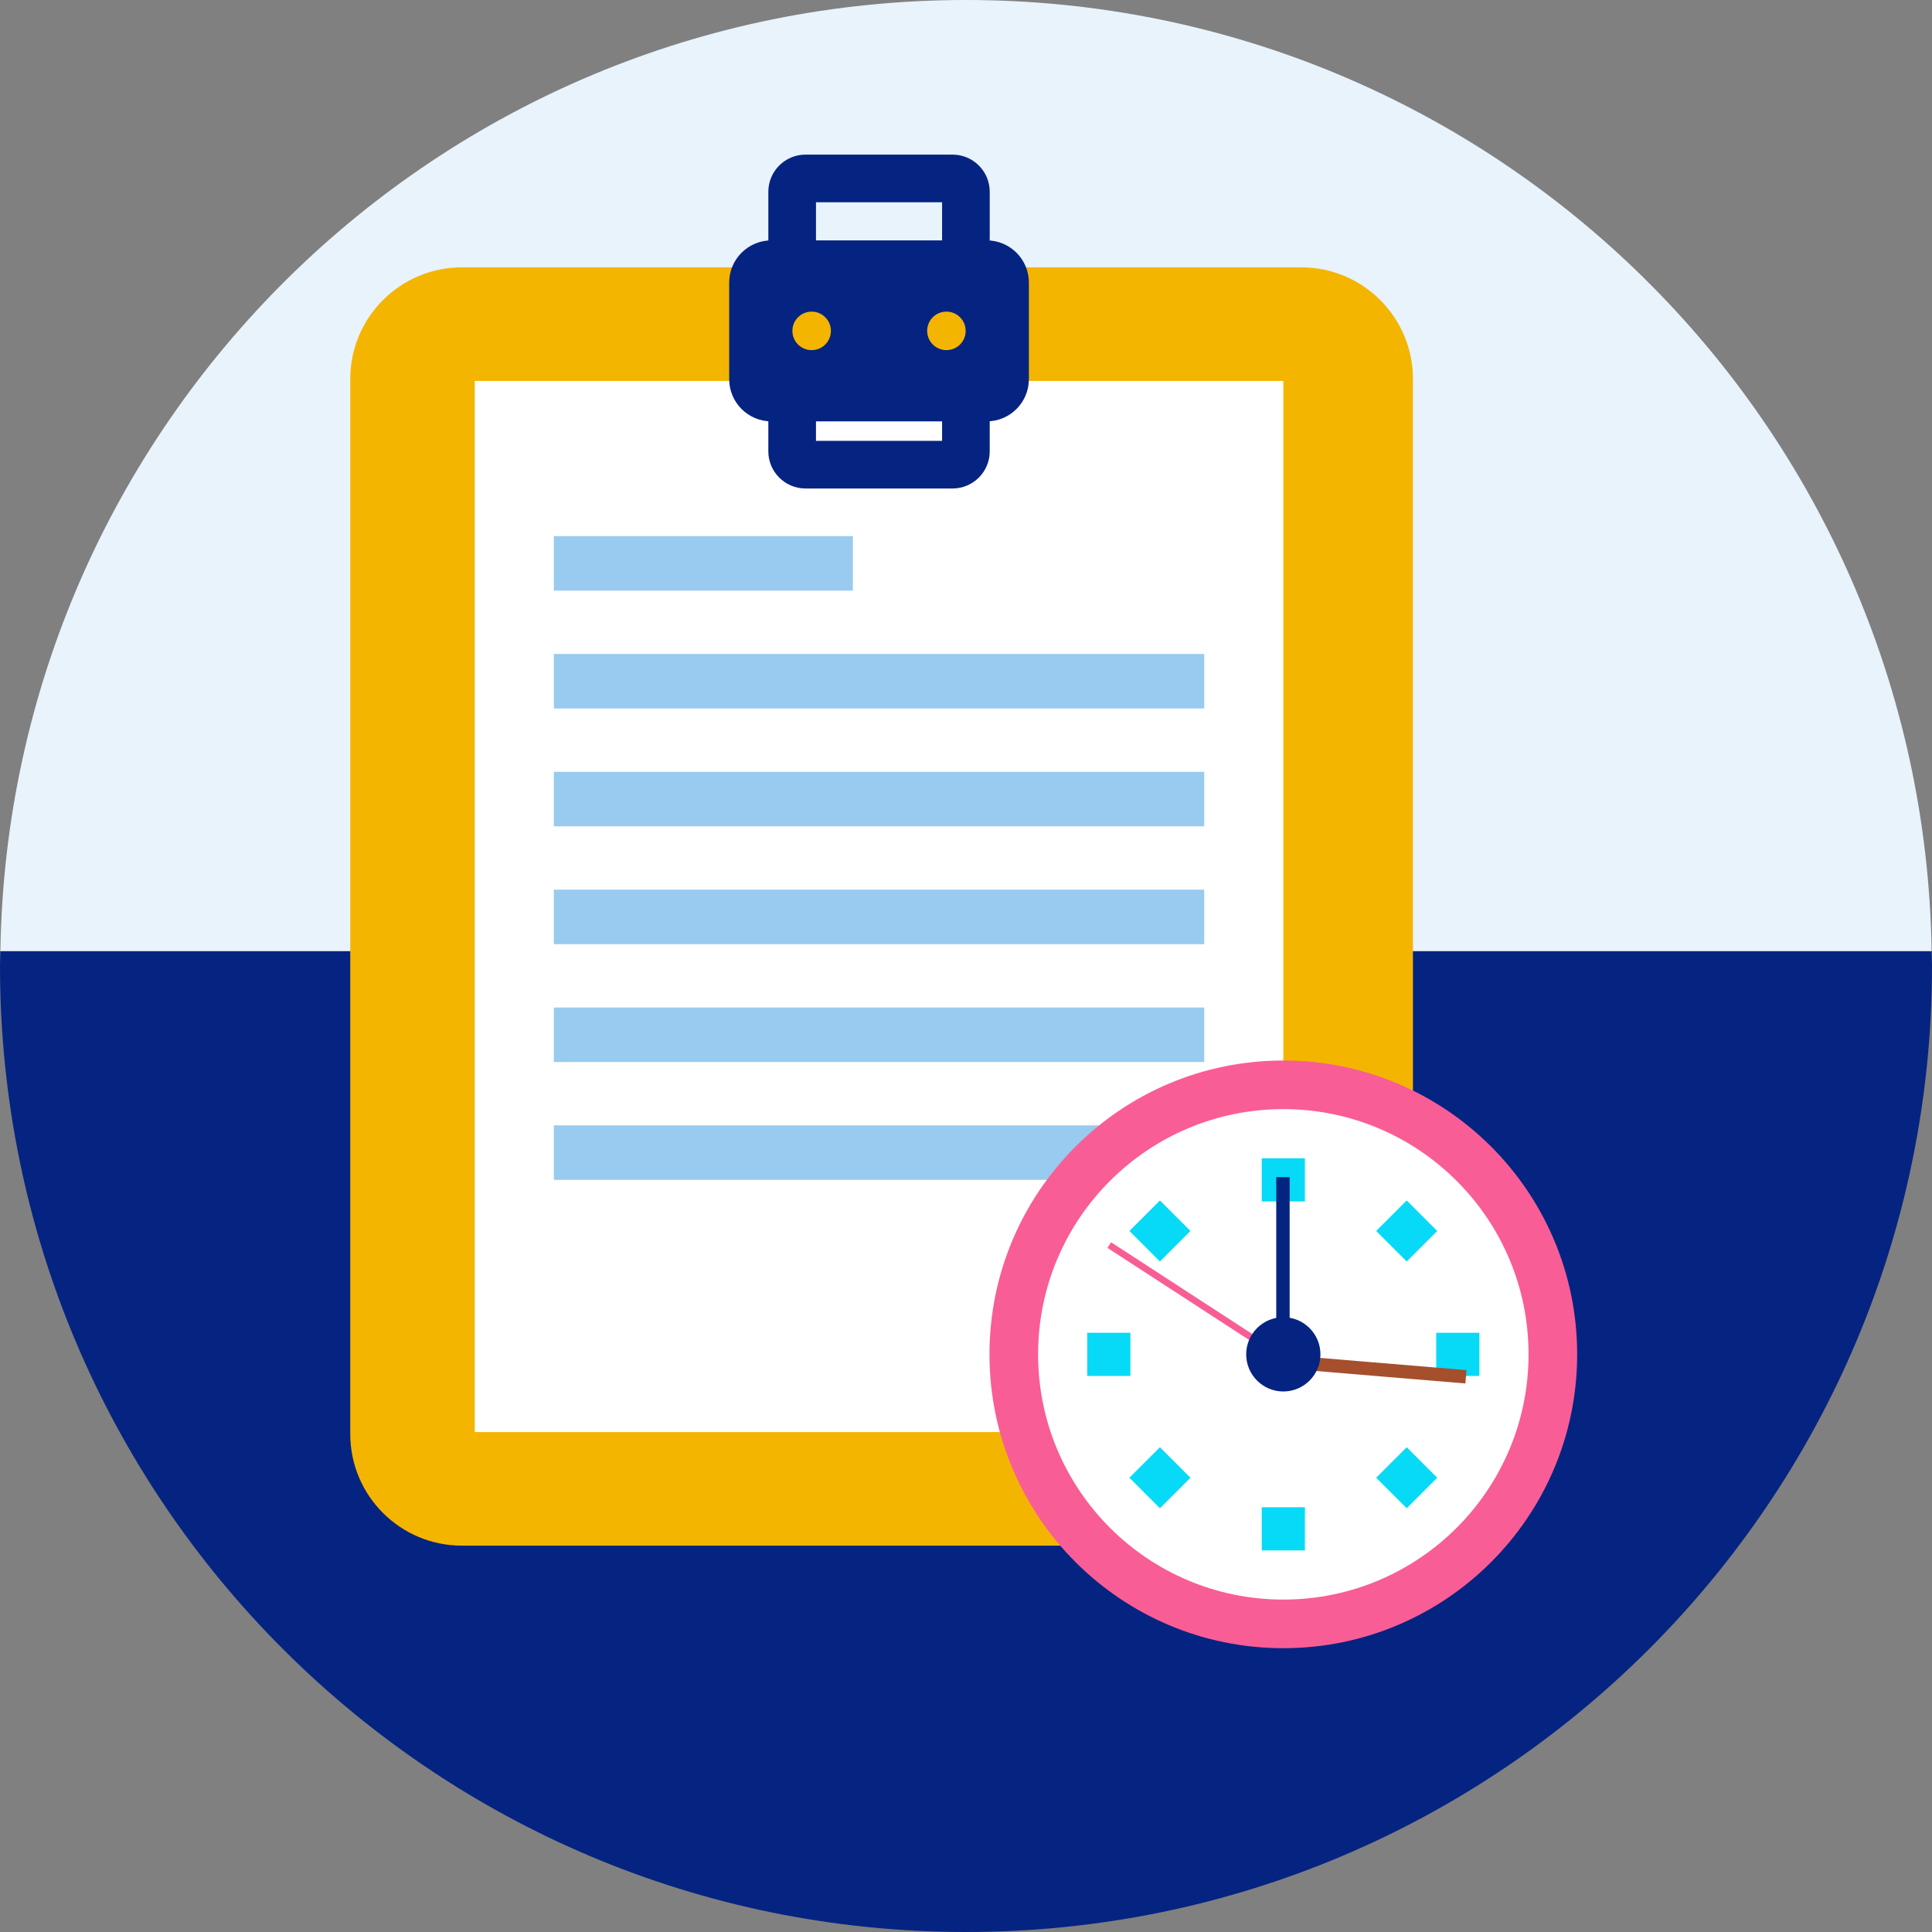 <?xml version="1.0" encoding="UTF-8"?>
<svg xmlns="http://www.w3.org/2000/svg" onmouseup="{ if(window.parent.document.onmouseup) window.parent.document.onmouseup(arguments[0]);}" width="512" viewBox="0 0 512 512" height="512" enable-background="new 0 0 512 512" id="Icons"><rect x="0" y="0" width="512" height="512" fill="#808080" stroke="none"/><g><path d="m256 0c-70.036 0-133.485 28.128-179.689 73.703s-75.161 108.595-76.212 178.381h255.901 255.901c-1.051-69.786-30.009-132.807-76.212-178.381s-109.653-73.703-179.689-73.703z" fill="#e8f3fc"/><path d="m.099 252.084c-.01.654-.035 1.305-.057 1.956s-.042 1.303-.042 1.96c0 70.692 28.654 134.692 74.981 181.019s110.326 74.981 181.019 74.981 134.693-28.654 181.019-74.981 74.981-110.326 74.981-181.019c0-.657-.02-1.309-.042-1.96s-.047-1.302-.057-1.956h-255.901z" fill="#052481"/><path d="m344.854 409.614h-111.221-111.221c-8.171 0-15.569-3.312-20.924-8.667s-8.667-12.753-8.667-20.924v-139.791-139.792c0-8.171 3.312-15.569 8.667-20.924s12.753-8.667 20.924-8.667h111.221 111.221c8.171 0 15.569 3.312 20.924 8.667s8.667 12.753 8.667 20.924v139.791 139.791c0 8.171-3.312 15.569-8.667 20.924-5.355 5.356-12.752 8.668-20.924 8.668z" fill="#f4b500"/><path d="m340.093 379.513h-107.14-107.139v-139.281-139.281h107.139 107.14v139.281z" fill="#fff"/><path d="m261.481 111.665h-28.528-28.528c-3.088 0-5.883-1.252-7.907-3.275-2.023-2.023-3.275-4.819-3.275-7.907v-12.797-12.798c0-3.088 1.252-5.883 3.275-7.907 2.023-2.023 4.819-3.275 7.907-3.275h28.528 28.528c3.088 0 5.883 1.252 7.907 3.275 2.023 2.023 3.275 4.819 3.275 7.907v12.797 12.797c0 3.088-1.252 5.883-3.275 7.907-2.024 2.024-4.819 3.276-7.907 3.276z" fill="#052481"/><path d="m252.437 129.456h-19.484-19.484c-2.716 0-5.179-1.105-6.963-2.888s-2.889-4.246-2.889-6.962v-34.391-34.391c0-2.716 1.105-5.179 2.889-6.963s4.247-2.889 6.963-2.889h19.484 19.484c2.716 0 5.179 1.105 6.963 2.889s2.888 4.247 2.888 6.963v34.391 34.391c0 2.716-1.105 5.178-2.888 6.962-1.784 1.783-4.247 2.888-6.963 2.888zm-36.193-12.626h16.709 16.709v-31.616-31.616h-16.709-16.709v31.616z" fill="#052481"/><path d="m220.198 87.686c0 1.409-.571 2.684-1.494 3.608-.923.923-2.199 1.494-3.608 1.494s-2.684-.571-3.608-1.494c-.923-.923-1.494-2.199-1.494-3.608s.571-2.684 1.494-3.608c.923-.923 2.199-1.494 3.608-1.494s2.684.571 3.608 1.494c.923.923 1.494 2.199 1.494 3.608z" fill="#f4b500"/><path d="m255.912 87.686c0 1.409-.571 2.684-1.494 3.608-.923.923-2.199 1.494-3.608 1.494s-2.684-.571-3.608-1.494c-.923-.923-1.494-2.199-1.494-3.608s.571-2.684 1.494-3.608 2.199-1.494 3.608-1.494 2.684.571 3.608 1.494c.923.923 1.494 2.199 1.494 3.608z" fill="#f4b500"/><g fill="#98cbef"><path d="m226.021 156.521h-39.623-39.623v-7.22-7.22h39.623 39.623v7.22z"/><path d="m319.132 187.752h-86.179-86.178v-7.22-7.221h86.178 86.179v7.221z"/><path d="m319.132 218.983h-86.179-86.178v-7.221-7.22h86.178 86.179v7.22z"/><path d="m319.132 250.214h-86.179-86.178v-7.221-7.22h86.178 86.179v7.22z"/><path d="m319.132 281.444h-86.179-86.178v-7.22-7.221h86.178 86.179v7.221z"/><path d="m319.132 312.675h-86.179-86.178v-7.22-7.221h86.178 86.179v7.221z"/></g><g><path d="m417.963 358.917c0 21.503-8.716 40.971-22.808 55.063s-33.559 22.808-55.063 22.808-40.971-8.716-55.063-22.808-22.808-33.559-22.808-55.063 8.716-40.971 22.808-55.063 33.559-22.808 55.063-22.808 40.971 8.716 55.063 22.808 22.808 33.56 22.808 55.063z" fill="#f95d95"/><path d="m405.079 358.917c0 17.946-7.274 34.192-19.034 45.953s-28.007 19.034-45.953 19.034-34.192-7.274-45.953-19.034-19.034-28.007-19.034-45.953 7.274-34.192 19.034-45.953 28.007-19.034 45.953-19.034 34.192 7.274 45.953 19.034 19.034 28.007 19.034 45.953z" fill="#fff"/></g><g fill="#06daf7"><path d="m345.811 410.878h-5.718-5.719v-5.719-5.719h5.719 5.718v5.719z"/><path d="m345.811 318.394h-5.718-5.719v-5.719-5.718h5.719 5.718v5.718z"/><path d="m380.878 391.615-4.044 4.044-4.043 4.044-4.044-4.044-4.044-4.044 4.044-4.044 4.044-4.043 4.043 4.043z"/><path d="m315.482 326.219-4.044 4.044-4.043 4.043-4.044-4.043-4.044-4.044 4.044-4.044 4.044-4.043 4.043 4.043z"/><path d="m392.053 353.198v5.719 5.719h-5.718-5.719v-5.719-5.719h5.719z"/><path d="m299.569 353.198v5.719 5.719h-5.718-5.719v-5.719-5.719h5.719z"/><path d="m372.791 318.132 4.043 4.043 4.044 4.044-4.044 4.044-4.043 4.043-4.044-4.043-4.044-4.044 4.044-4.044z"/><path d="m307.395 383.528 4.043 4.043 4.044 4.044-4.044 4.044-4.043 4.044-4.044-4.044-4.044-4.044 4.044-4.044z"/></g><path d="m341.769 356.769h-1.775-1.775v-22.406-22.406h1.775 1.775v22.406z" fill="#052481"/><path d="m388.634 363.094-.147 1.768-.148 1.769-25.06-2.088-25.06-2.089.148-1.768.147-1.769 25.06 2.088z" fill="#a54f2d"/><path d="m340.093 358.874-.484.744-.483.744-22.818-14.828-22.818-14.829.483-.744.484-.744 22.818 14.829z" fill="#f95d95"/><path d="m349.931 358.917c0 2.717-1.101 5.176-2.882 6.957-1.78 1.78-4.24 2.882-6.957 2.882s-5.176-1.101-6.957-2.882c-1.78-1.78-2.882-4.24-2.882-6.957s1.101-5.176 2.882-6.957c1.78-1.78 4.24-2.882 6.957-2.882s5.176 1.101 6.957 2.882 2.882 4.24 2.882 6.957z" fill="#052481"/></g></svg>